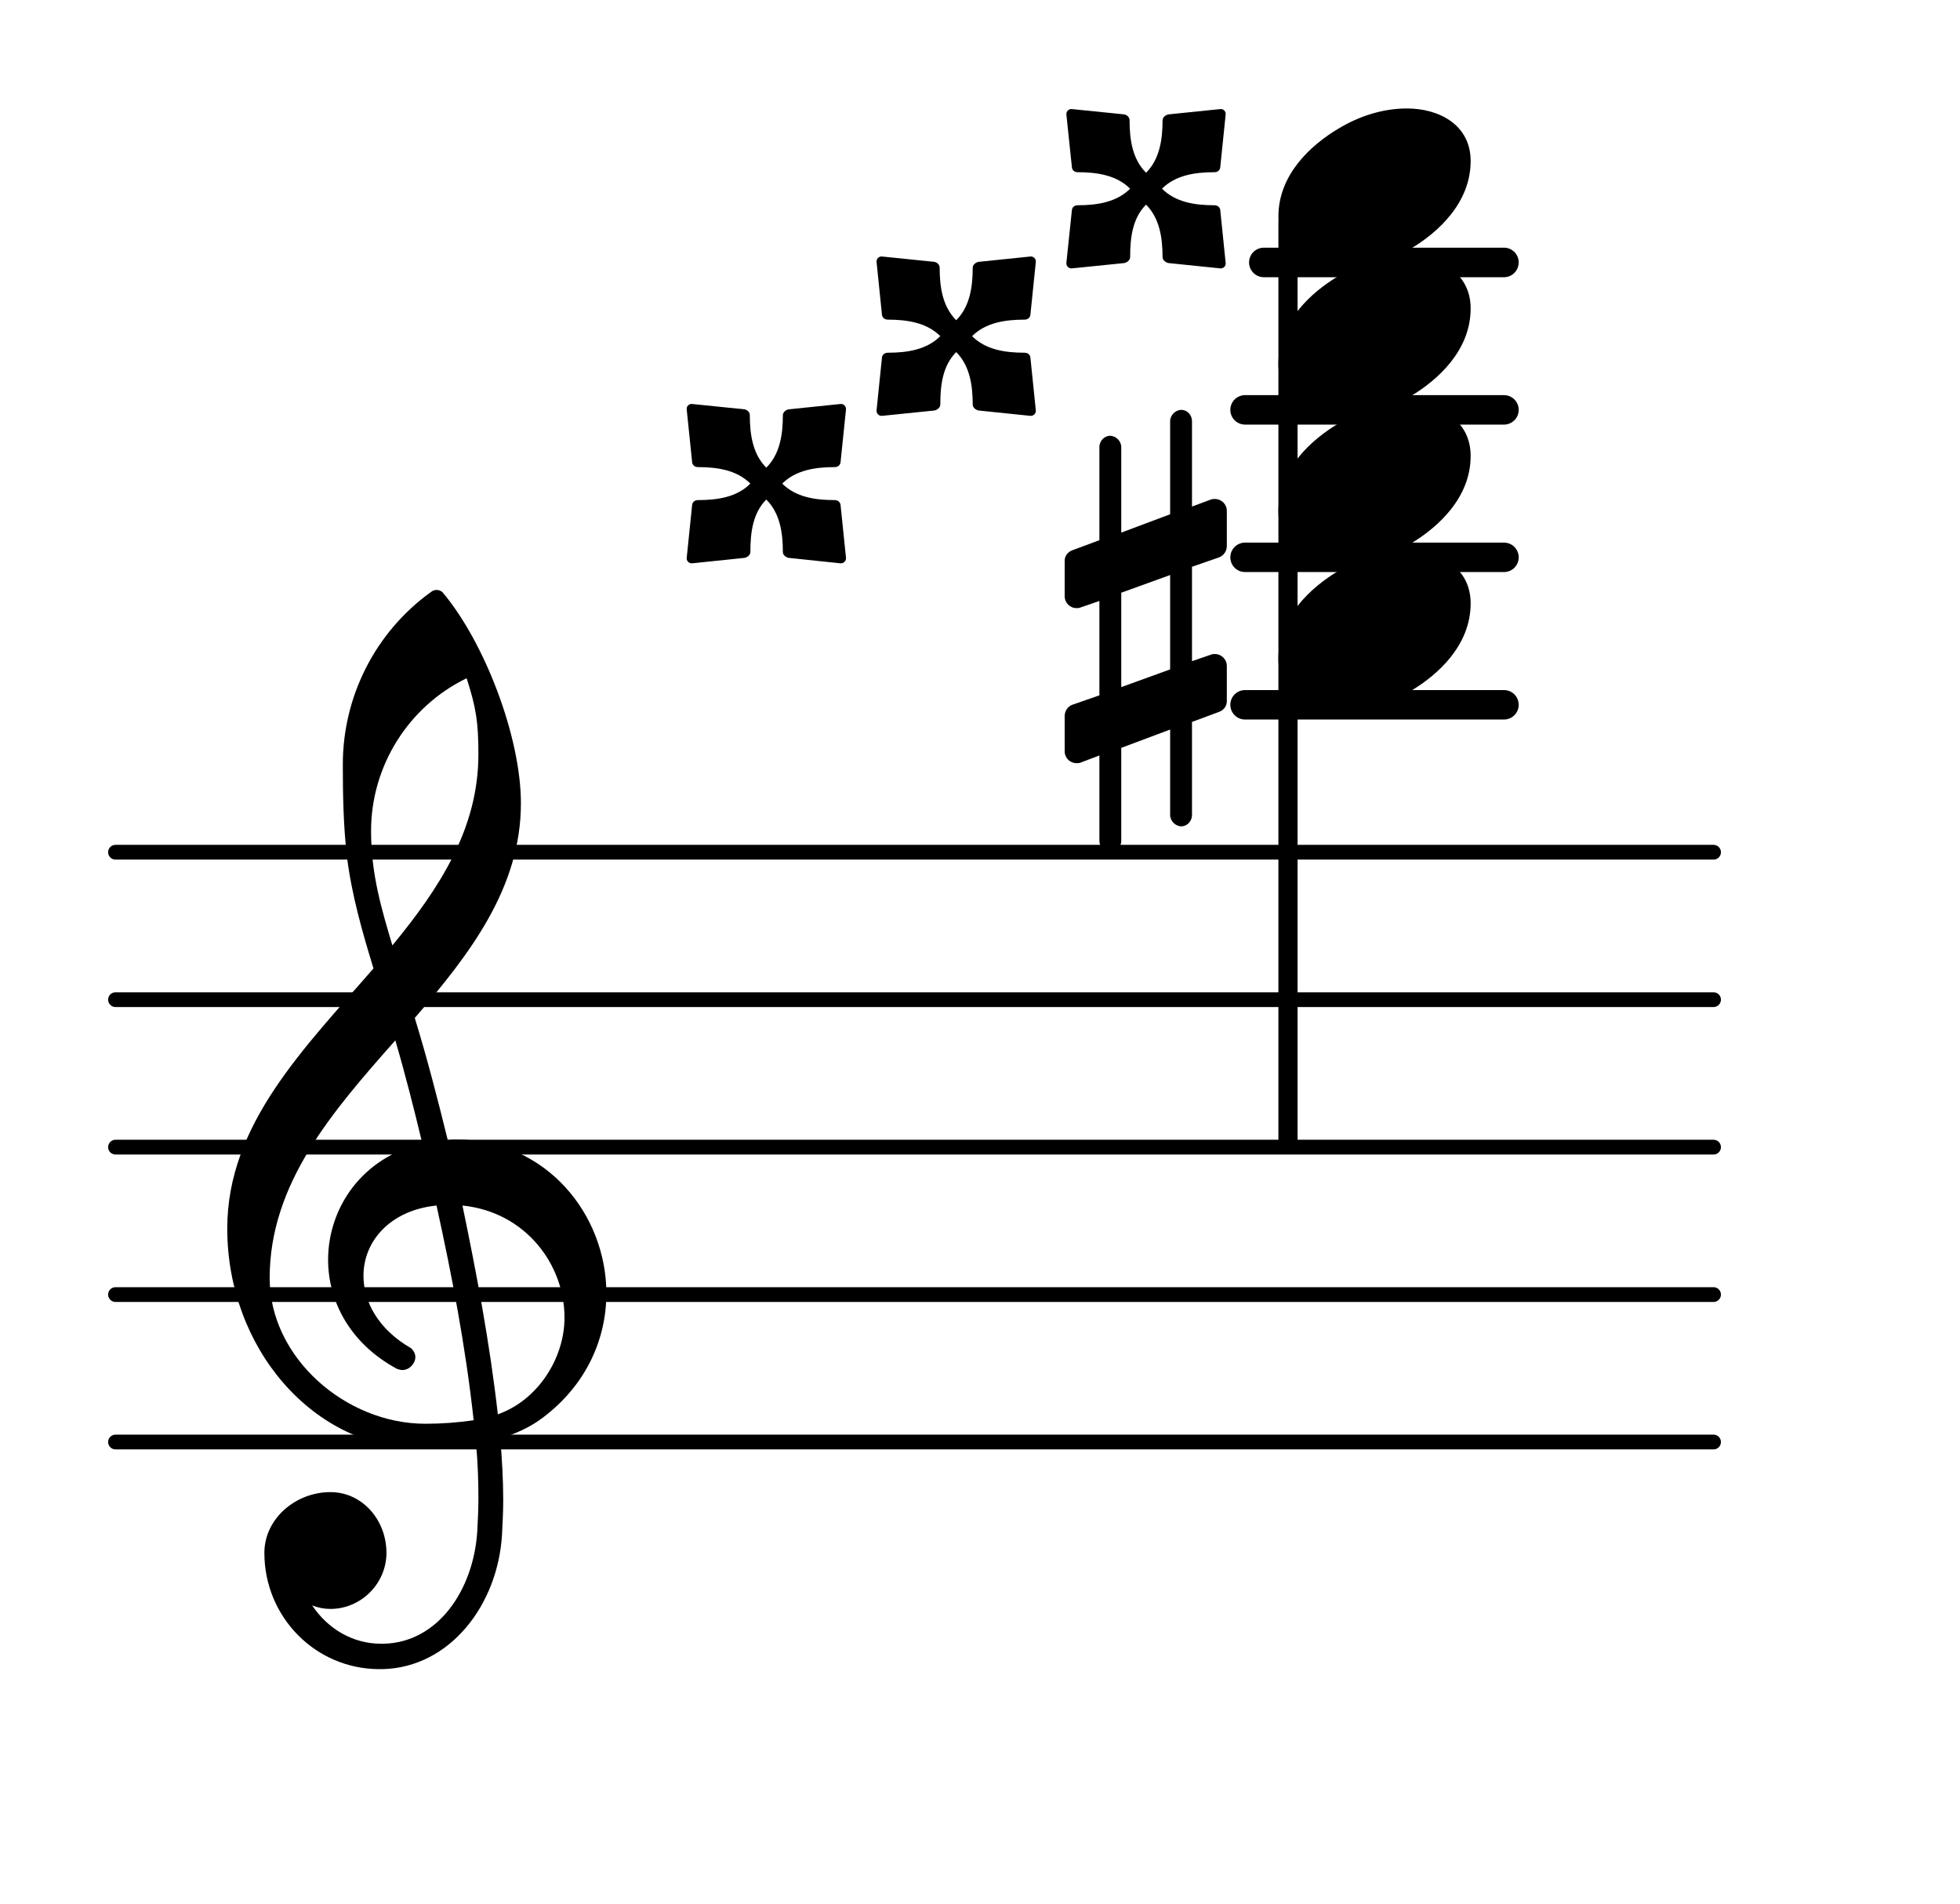 <?xml version="1.0" encoding="UTF-8"?>
<svg xmlns="http://www.w3.org/2000/svg" xmlns:xlink="http://www.w3.org/1999/xlink" width="82.677pt" height="80.297pt" viewBox="0 0 82.677 80.297" version="1.1">
<g id="surface1">
<path style="fill:none;stroke-width:0.1;stroke-linecap:round;stroke-linejoin:round;stroke:rgb(0%,0%,0%);stroke-opacity:1;stroke-miterlimit:4;" d="M 0.05 -0 L 10.891 -0 " transform="matrix(6.218,0,0,6.218,4.561,60.813)"/>
<path style="fill:none;stroke-width:0.1;stroke-linecap:round;stroke-linejoin:round;stroke:rgb(0%,0%,0%);stroke-opacity:1;stroke-miterlimit:4;" d="M 0.05 -0 L 10.891 -0 " transform="matrix(6.218,0,0,6.218,4.561,54.595)"/>
<path style="fill:none;stroke-width:0.1;stroke-linecap:round;stroke-linejoin:round;stroke:rgb(0%,0%,0%);stroke-opacity:1;stroke-miterlimit:4;" d="M 0.05 -0 L 10.891 -0 " transform="matrix(6.218,0,0,6.218,4.561,48.377)"/>
<path style="fill:none;stroke-width:0.1;stroke-linecap:round;stroke-linejoin:round;stroke:rgb(0%,0%,0%);stroke-opacity:1;stroke-miterlimit:4;" d="M 0.05 0 L 10.891 0 " transform="matrix(6.218,0,0,6.218,4.561,42.158)"/>
<path style="fill:none;stroke-width:0.1;stroke-linecap:round;stroke-linejoin:round;stroke:rgb(0%,0%,0%);stroke-opacity:1;stroke-miterlimit:4;" d="M 0.05 0 L 10.891 0 " transform="matrix(6.218,0,0,6.218,4.561,35.94)"/>
<path style=" stroke:none;fill-rule:nonzero;fill:rgb(0%,0%,0%);fill-opacity:1;" d="M 53.312 10.445 L 63.441 10.445 C 63.785 10.445 64.062 10.723 64.062 11.066 C 64.062 11.41 63.785 11.691 63.441 11.691 L 53.312 11.691 C 52.969 11.691 52.688 11.41 52.688 11.066 C 52.688 10.723 52.969 10.445 53.312 10.445 Z M 53.312 10.445 "/>
<path style=" stroke:none;fill-rule:nonzero;fill:rgb(0%,0%,0%);fill-opacity:1;" d="M 52.52 16.664 L 63.441 16.664 C 63.785 16.664 64.062 16.941 64.062 17.285 C 64.062 17.629 63.785 17.906 63.441 17.906 L 52.52 17.906 C 52.176 17.906 51.898 17.629 51.898 17.285 C 51.898 16.941 52.176 16.664 52.52 16.664 Z M 52.52 16.664 "/>
<path style=" stroke:none;fill-rule:nonzero;fill:rgb(0%,0%,0%);fill-opacity:1;" d="M 52.52 22.883 L 63.441 22.883 C 63.785 22.883 64.062 23.16 64.062 23.504 C 64.062 23.848 63.785 24.125 63.441 24.125 L 52.52 24.125 C 52.176 24.125 51.898 23.848 51.898 23.504 C 51.898 23.16 52.176 22.883 52.52 22.883 Z M 52.52 22.883 "/>
<path style=" stroke:none;fill-rule:nonzero;fill:rgb(0%,0%,0%);fill-opacity:1;" d="M 52.52 29.102 L 63.441 29.102 C 63.785 29.102 64.062 29.379 64.062 29.723 C 64.062 30.066 63.785 30.344 63.441 30.344 L 52.52 30.344 C 52.176 30.344 51.898 30.066 51.898 29.723 C 51.898 29.379 52.176 29.102 52.52 29.102 Z M 52.52 29.102 "/>
<path style=" stroke:none;fill-rule:nonzero;fill:rgb(0%,0%,0%);fill-opacity:1;" d="M 54.172 9.117 L 54.484 9.117 C 54.621 9.117 54.734 9.227 54.734 9.363 L 54.734 48.129 C 54.734 48.266 54.621 48.375 54.484 48.375 L 54.172 48.375 C 54.035 48.375 53.926 48.266 53.926 48.129 L 53.926 9.363 C 53.926 9.227 54.035 9.117 54.172 9.117 Z M 54.172 9.117 "/>
<path style=" stroke:none;fill-rule:nonzero;fill:rgb(0%,0%,0%);fill-opacity:1;" d="M 49.016 7.957 C 49.586 8.531 50.406 8.656 51.227 8.656 C 51.379 8.656 51.477 8.754 51.477 8.902 L 51.699 11.066 C 51.727 11.219 51.602 11.34 51.453 11.316 L 49.289 11.094 C 49.164 11.066 49.039 10.969 49.039 10.844 C 49.039 10.023 48.914 9.203 48.344 8.629 C 47.77 9.203 47.672 10.023 47.672 10.844 C 47.672 10.969 47.547 11.066 47.422 11.094 L 45.234 11.316 C 45.086 11.34 44.961 11.219 44.984 11.066 L 45.211 8.902 C 45.211 8.754 45.309 8.656 45.457 8.656 C 46.277 8.656 47.098 8.531 47.672 7.957 C 47.098 7.387 46.277 7.262 45.457 7.262 C 45.309 7.262 45.211 7.164 45.211 7.012 L 44.984 4.848 C 44.961 4.699 45.086 4.574 45.234 4.602 L 47.422 4.824 C 47.547 4.848 47.648 4.949 47.648 5.074 C 47.648 5.895 47.77 6.715 48.344 7.285 C 48.914 6.715 49.039 5.895 49.039 5.074 C 49.039 4.949 49.164 4.848 49.289 4.824 L 51.453 4.602 C 51.602 4.574 51.727 4.699 51.699 4.848 L 51.477 7.012 C 51.477 7.164 51.379 7.262 51.227 7.262 C 50.406 7.262 49.586 7.387 49.016 7.957 Z M 49.016 7.957 "/>
<path style=" stroke:none;fill-rule:nonzero;fill:rgb(0%,0%,0%);fill-opacity:1;" d="M 41.004 14.176 C 41.578 14.75 42.398 14.875 43.219 14.875 C 43.367 14.875 43.469 14.973 43.469 15.121 L 43.691 17.285 C 43.715 17.434 43.594 17.559 43.441 17.535 L 41.277 17.312 C 41.156 17.285 41.031 17.188 41.031 17.062 C 41.031 16.242 40.906 15.422 40.336 14.848 C 39.762 15.422 39.664 16.242 39.664 17.062 C 39.664 17.188 39.539 17.285 39.414 17.312 L 37.227 17.535 C 37.074 17.559 36.953 17.434 36.977 17.285 L 37.199 15.121 C 37.199 14.973 37.301 14.875 37.449 14.875 C 38.27 14.875 39.09 14.75 39.664 14.176 C 39.09 13.605 38.27 13.48 37.449 13.48 C 37.301 13.48 37.199 13.379 37.199 13.23 L 36.977 11.066 C 36.953 10.918 37.074 10.793 37.227 10.82 L 39.414 11.043 C 39.539 11.066 39.637 11.168 39.637 11.293 C 39.637 12.113 39.762 12.934 40.336 13.504 C 40.906 12.934 41.031 12.113 41.031 11.293 C 41.031 11.168 41.156 11.066 41.277 11.043 L 43.441 10.82 C 43.594 10.793 43.715 10.918 43.691 11.066 L 43.469 13.23 C 43.469 13.379 43.367 13.48 43.219 13.48 C 42.398 13.48 41.578 13.605 41.004 14.176 Z M 41.004 14.176 "/>
<path style=" stroke:none;fill-rule:nonzero;fill:rgb(0%,0%,0%);fill-opacity:1;" d="M 32.996 20.395 C 33.57 20.969 34.391 21.09 35.211 21.09 C 35.359 21.09 35.461 21.191 35.461 21.34 L 35.684 23.504 C 35.707 23.652 35.582 23.777 35.434 23.754 L 33.27 23.527 C 33.145 23.504 33.023 23.406 33.023 23.281 C 33.023 22.461 32.898 21.637 32.324 21.066 C 31.754 21.637 31.652 22.461 31.652 23.281 C 31.652 23.406 31.527 23.504 31.406 23.527 L 29.215 23.754 C 29.066 23.777 28.941 23.652 28.969 23.504 L 29.191 21.34 C 29.191 21.191 29.289 21.09 29.441 21.09 C 30.262 21.09 31.082 20.969 31.652 20.395 C 31.082 19.824 30.262 19.699 29.441 19.699 C 29.289 19.699 29.191 19.598 29.191 19.449 L 28.969 17.285 C 28.941 17.137 29.066 17.012 29.215 17.039 L 31.406 17.262 C 31.527 17.285 31.629 17.387 31.629 17.508 C 31.629 18.332 31.754 19.152 32.324 19.723 C 32.898 19.152 33.023 18.332 33.023 17.508 C 33.023 17.387 33.145 17.285 33.27 17.262 L 35.434 17.039 C 35.582 17.012 35.707 17.137 35.684 17.285 L 35.461 19.449 C 35.461 19.598 35.359 19.699 35.211 19.699 C 34.391 19.699 33.57 19.824 32.996 20.395 Z M 32.996 20.395 "/>
<path style=" stroke:none;fill-rule:nonzero;fill:rgb(0%,0%,0%);fill-opacity:1;" d="M 50.281 34.375 C 50.281 34.621 50.082 34.848 49.832 34.848 C 49.586 34.848 49.359 34.621 49.359 34.375 L 49.359 30.766 L 47.297 31.539 L 47.297 35.469 C 47.297 35.715 47.074 35.941 46.824 35.941 C 46.574 35.941 46.375 35.715 46.375 35.469 L 46.375 31.859 L 45.582 32.16 C 45.531 32.184 45.457 32.184 45.406 32.184 C 45.133 32.184 44.91 31.961 44.91 31.688 L 44.91 30.195 C 44.91 29.996 45.031 29.797 45.23 29.723 L 46.375 29.324 L 46.375 25.344 L 45.582 25.617 C 45.531 25.645 45.457 25.645 45.406 25.645 C 45.133 25.645 44.91 25.418 44.91 25.145 L 44.91 23.652 C 44.91 23.453 45.031 23.281 45.23 23.207 L 46.375 22.781 L 46.375 18.852 C 46.375 18.605 46.574 18.379 46.824 18.379 C 47.074 18.379 47.297 18.605 47.297 18.852 L 47.297 22.461 L 49.359 21.688 L 49.359 17.758 C 49.359 17.508 49.586 17.285 49.832 17.285 C 50.082 17.285 50.281 17.508 50.281 17.758 L 50.281 21.363 L 51.078 21.066 C 51.125 21.043 51.203 21.043 51.25 21.043 C 51.523 21.043 51.75 21.266 51.75 21.539 L 51.75 23.031 C 51.75 23.23 51.625 23.43 51.426 23.504 L 50.281 23.902 L 50.281 27.883 L 51.078 27.609 C 51.125 27.582 51.203 27.582 51.25 27.582 C 51.523 27.582 51.75 27.809 51.75 28.082 L 51.75 29.574 C 51.75 29.773 51.625 29.945 51.426 30.02 L 50.281 30.445 Z M 47.297 24.996 L 47.297 28.977 L 49.359 28.23 L 49.359 24.25 Z M 47.297 24.996 "/>
<path style=" stroke:none;fill-rule:nonzero;fill:rgb(0%,0%,0%);fill-opacity:1;" d="M 16.152 70.391 L 16.004 70.391 C 13.316 70.391 11.152 68.199 11.152 65.488 C 11.152 64.047 12.469 62.926 13.938 62.926 C 15.281 62.926 16.301 64.098 16.301 65.488 C 16.301 66.781 15.23 67.852 13.938 67.852 C 13.664 67.852 13.414 67.801 13.168 67.703 C 13.812 68.672 14.859 69.32 16.078 69.32 L 16.176 69.32 Z M 21 59.645 C 22.691 59.047 23.812 57.281 23.812 55.566 C 23.812 53.328 22.172 51.113 19.508 50.84 C 20.105 53.723 20.652 56.586 21 59.645 Z M 11.375 53.898 C 11.375 57.258 14.586 60.043 17.941 60.043 C 18.641 60.043 19.309 59.992 19.98 59.895 C 19.633 56.734 19.062 53.797 18.414 50.84 C 16.449 51.039 15.332 52.355 15.332 53.797 C 15.332 54.895 15.953 56.062 17.344 56.859 C 17.469 56.984 17.52 57.105 17.52 57.23 C 17.52 57.504 17.27 57.777 16.973 57.777 C 16.898 57.777 16.824 57.754 16.75 57.73 C 14.758 56.66 13.84 54.867 13.84 53.129 C 13.84 50.938 15.281 48.801 17.816 48.227 C 17.469 46.785 17.098 45.316 16.676 43.875 C 14.012 46.883 11.375 49.918 11.375 53.898 Z M 17.867 61.113 C 13.191 61.113 9.586 56.832 9.586 51.809 C 9.586 47.406 12.844 44.199 15.754 40.84 C 15.281 39.297 14.832 37.73 14.633 36.113 C 14.484 34.82 14.461 33.527 14.461 32.234 C 14.461 29.375 15.828 26.664 18.168 24.973 C 18.316 24.848 18.516 24.848 18.664 24.973 C 20.43 27.062 21.973 31.066 21.973 33.875 C 21.973 37.434 19.832 40.219 17.496 42.93 C 18.016 44.621 18.465 46.363 18.887 48.078 C 18.988 48.078 19.113 48.055 19.211 48.055 C 23.066 48.055 25.578 51.238 25.578 54.547 C 25.578 56.434 24.758 58.375 22.918 59.77 C 22.371 60.191 21.746 60.465 21.102 60.664 C 21.176 61.535 21.227 62.406 21.227 63.273 C 21.227 63.746 21.199 64.246 21.176 64.719 C 21 67.676 18.988 70.312 16.152 70.391 L 16.176 69.32 C 18.488 69.27 19.98 67.031 20.133 64.57 C 20.156 64.121 20.18 63.648 20.18 63.199 C 20.18 62.43 20.156 61.684 20.082 60.914 C 19.359 61.035 18.641 61.113 17.867 61.113 Z M 20.18 31.812 C 20.18 30.445 20.082 29.848 19.684 28.602 C 17.223 29.797 15.652 32.309 15.652 35.043 C 15.652 36.887 16.102 38.352 16.551 39.871 C 18.539 37.457 20.18 34.945 20.18 31.812 Z M 20.18 31.812 "/>
<path style=" stroke:none;fill-rule:nonzero;fill:rgb(0%,0%,0%);fill-opacity:1;" d="M 59.348 4.574 C 60.715 4.574 62.035 5.273 62.035 6.789 C 62.035 8.555 60.664 9.801 59.496 10.496 C 58.625 11.02 57.633 11.34 56.609 11.34 C 55.242 11.34 53.926 10.645 53.926 9.129 C 53.926 7.363 55.293 6.117 56.461 5.422 C 57.332 4.898 58.328 4.574 59.348 4.574 Z M 59.348 4.574 "/>
<path style=" stroke:none;fill-rule:nonzero;fill:rgb(0%,0%,0%);fill-opacity:1;" d="M 59.348 10.793 C 60.715 10.793 62.035 11.492 62.035 13.008 C 62.035 14.773 60.664 16.016 59.496 16.715 C 58.625 17.234 57.633 17.559 56.609 17.559 C 55.242 17.559 53.926 16.863 53.926 15.348 C 53.926 13.578 55.293 12.336 56.461 11.641 C 57.332 11.117 58.328 10.793 59.348 10.793 Z M 59.348 10.793 "/>
<path style=" stroke:none;fill-rule:nonzero;fill:rgb(0%,0%,0%);fill-opacity:1;" d="M 59.348 17.012 C 60.715 17.012 62.035 17.707 62.035 19.227 C 62.035 20.992 60.664 22.234 59.496 22.934 C 58.625 23.453 57.633 23.777 56.609 23.777 C 55.242 23.777 53.926 23.082 53.926 21.562 C 53.926 19.797 55.293 18.555 56.461 17.859 C 57.332 17.336 58.328 17.012 59.348 17.012 Z M 59.348 17.012 "/>
<path style=" stroke:none;fill-rule:nonzero;fill:rgb(0%,0%,0%);fill-opacity:1;" d="M 59.348 23.23 C 60.715 23.23 62.035 23.926 62.035 25.445 C 62.035 27.211 60.664 28.453 59.496 29.148 C 58.625 29.672 57.633 29.996 56.609 29.996 C 55.242 29.996 53.926 29.301 53.926 27.781 C 53.926 26.016 55.293 24.773 56.461 24.074 C 57.332 23.555 58.328 23.23 59.348 23.23 Z M 59.348 23.23 "/>
</g>
</svg>
